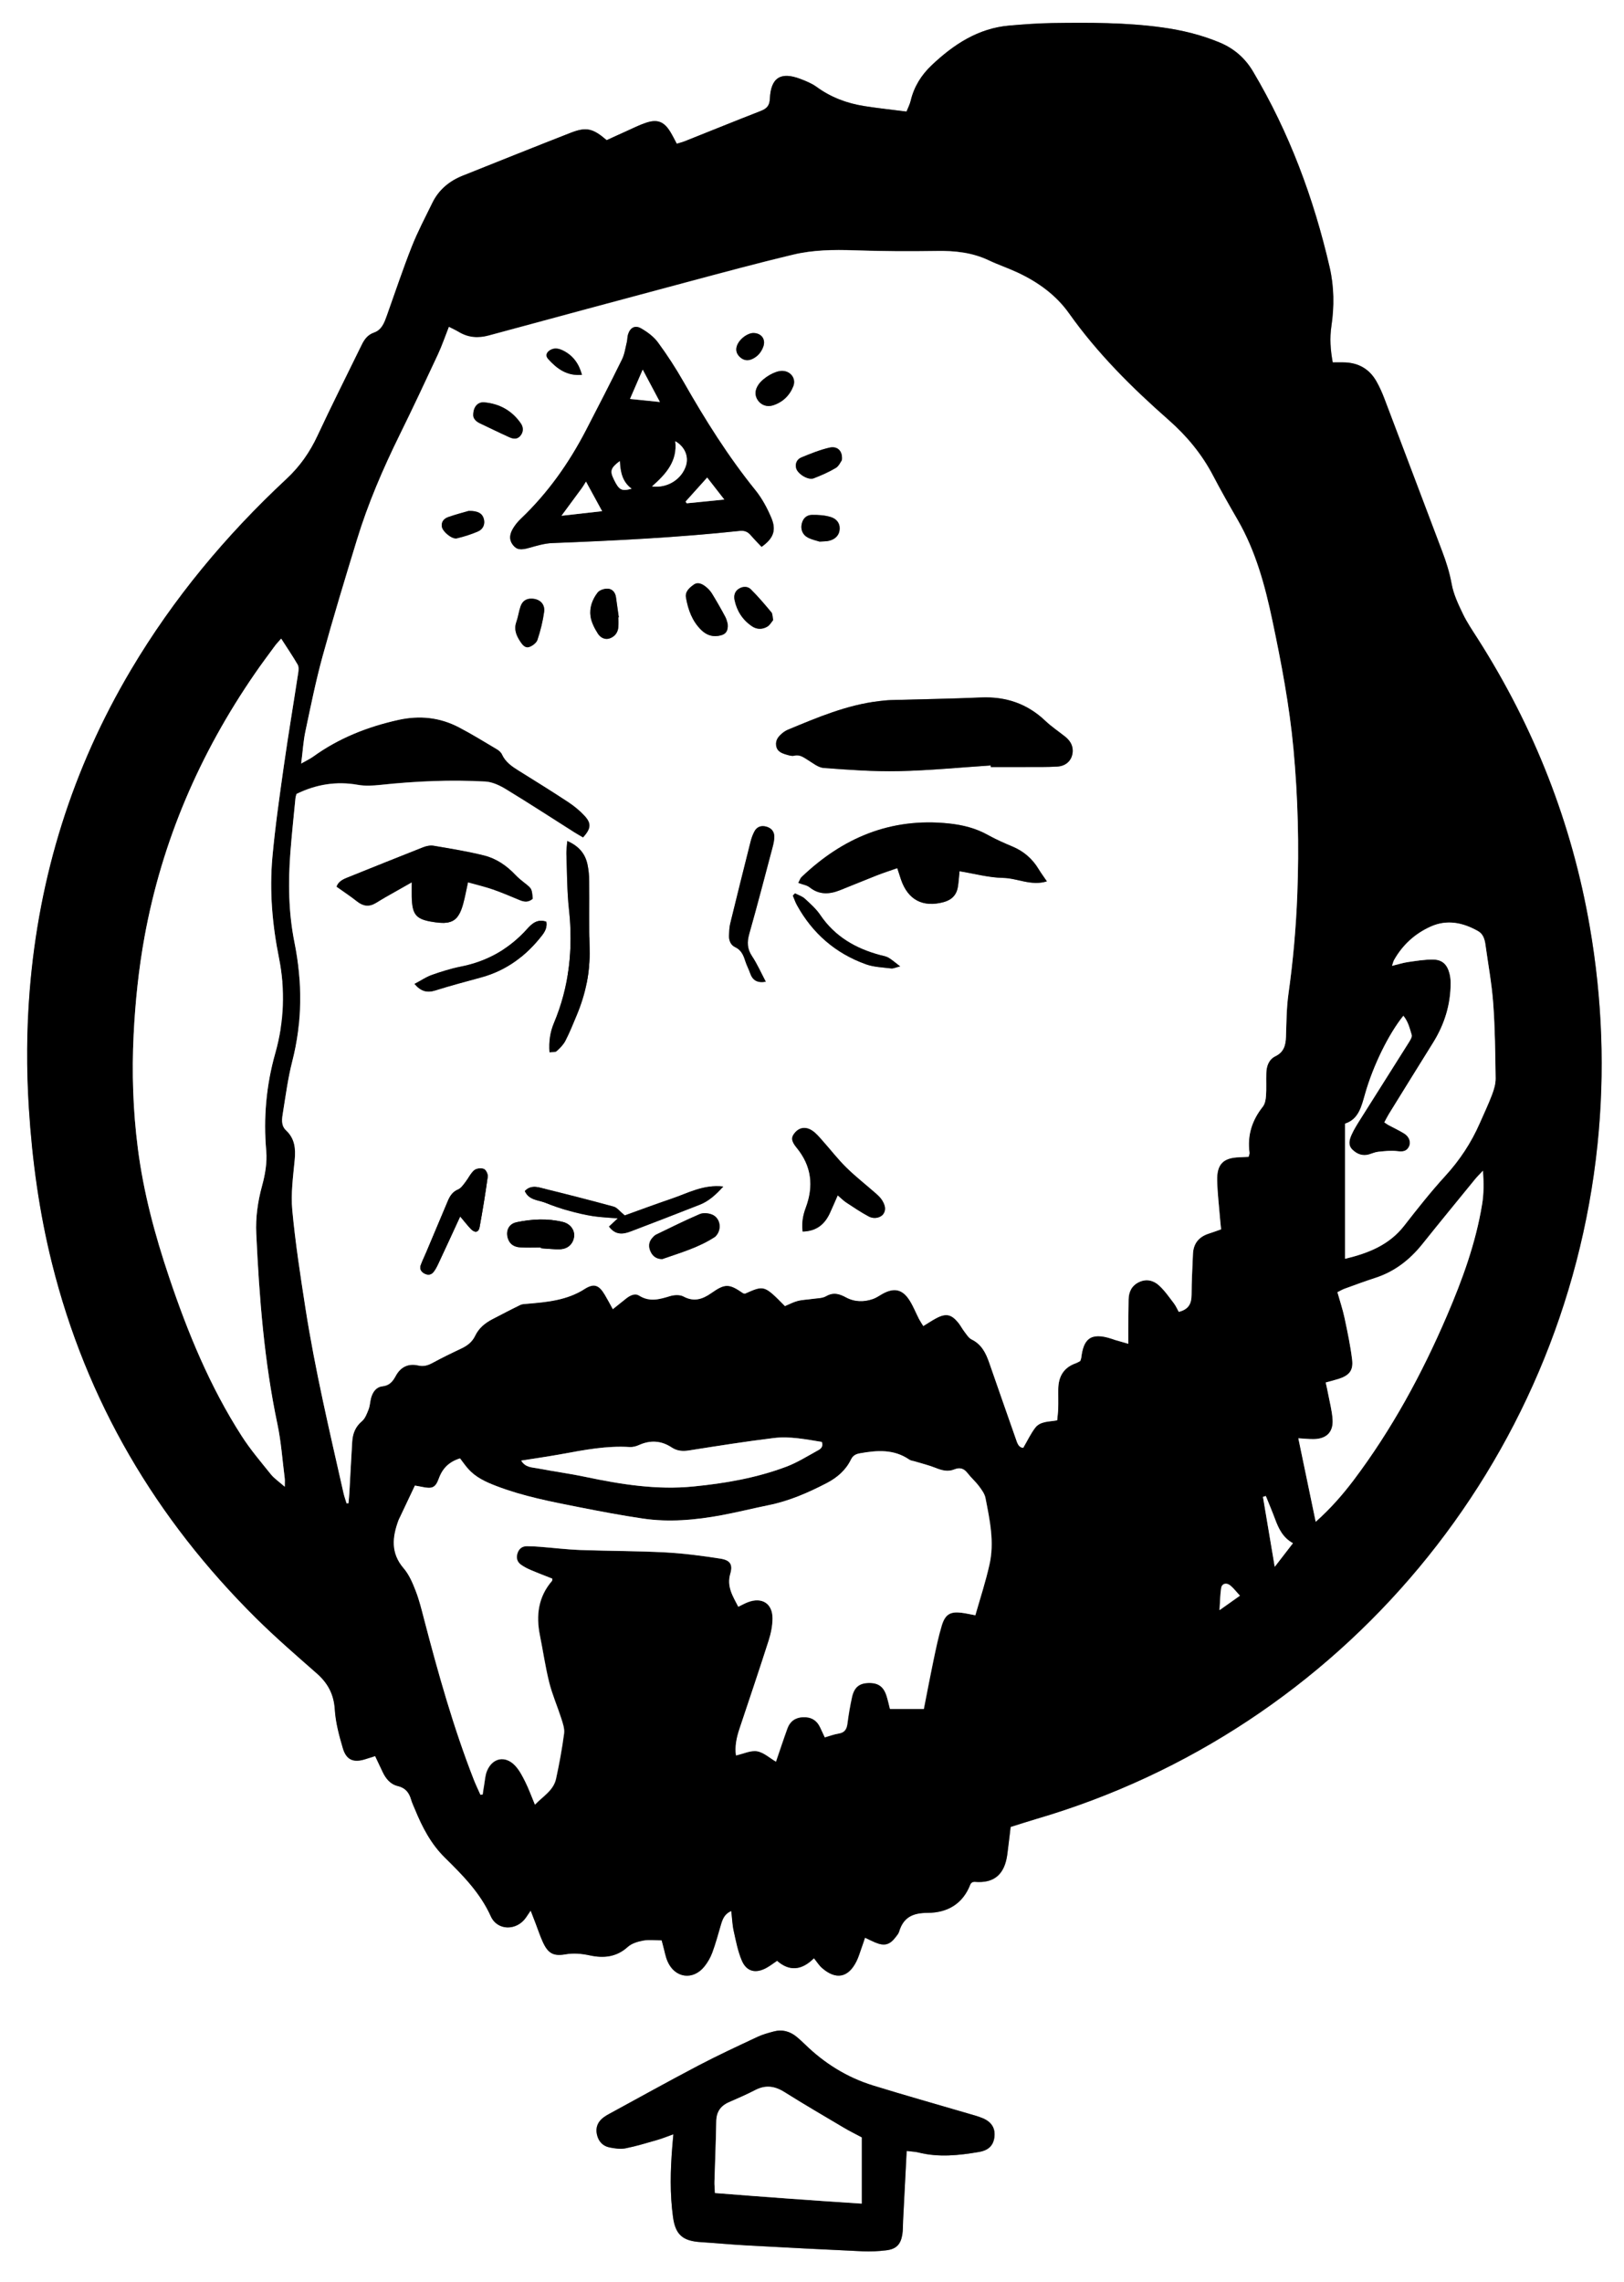 <?xml version="1.0" encoding="utf-8"?>
<!-- Generator: Adobe Illustrator 23.0.1, SVG Export Plug-In . SVG Version: 6.00 Build 0)  -->
<svg version="1.1" id="Layer_1" xmlns="http://www.w3.org/2000/svg" xmlns:xlink="http://www.w3.org/1999/xlink" x="0px" y="0px"
	 viewBox="0 0 363 510" style="enable-background:new 0 0 363 510;" xml:space="preserve">
<rect x="0" y="0" width="363" height="510" fill="#808080" stroke="none"/>
<style type="text/css">
	.st0{fill:#FFFFFF;}
</style>
<g>
	<g>
		<g>
			<path d="M79.17,236.97c19.5,19.5,39,39,58.49,58.49c4.56,4.56,11.63-2.51,7.07-7.07c-19.5-19.5-39-39-58.49-58.49
				C81.69,225.34,74.62,232.41,79.17,236.97L79.17,236.97z"/>
		</g>
	</g>
	<g>
		<g>
			<path d="M86.25,295.46c19.5-19.5,39-39,58.49-58.49c4.56-4.56-2.51-11.63-7.07-7.07c-19.5,19.5-39,39-58.49,58.49
				C74.62,292.95,81.69,300.02,86.25,295.46L86.25,295.46z"/>
		</g>
	</g>
</g>
<g>
	<g>
		<g>
			<path d="M160.79,219.83c-15.93-5.1-31.56-11.04-46.81-17.91c-5.82-2.62-10.91,5.99-5.05,8.63c16.04,7.22,32.44,13.56,49.2,18.92
				C164.28,231.44,166.91,221.78,160.79,219.83L160.79,219.83z"/>
		</g>
	</g>
	<g>
		<g>
			<path d="M64.78,229.47c16.76-5.36,33.16-11.7,49.2-18.92c5.86-2.64,0.78-11.26-5.05-8.63c-15.25,6.87-30.88,12.82-46.81,17.91
				C56.02,221.78,58.63,231.44,64.78,229.47L64.78,229.47z"/>
		</g>
	</g>
</g>
<g>
	<g>
		<path class="st0" d="M-47.68-49.5c160.13,0,320.26,0,480.43,0c0,199.93,0,399.88,0,599.9c-160.11,0-320.27,0-480.43,0
			C-47.68,350.47-47.68,150.5-47.68-49.5z M225.9,408.25c2-0.62,3.82-1.21,5.66-1.75c68.39-19.99,118.12-79.68,125.52-150.62
			c1.7-16.34,1.08-32.59-1.71-48.76c-3.99-23.14-12.42-44.58-25.05-64.38c-1.16-1.82-2.39-3.62-3.32-5.55
			c-1.03-2.15-2.1-4.38-2.51-6.69c-0.46-2.55-1.22-4.94-2.13-7.33c-4.31-11.36-8.59-22.73-12.9-34.08c-0.51-1.34-1.1-2.67-1.81-3.91
			c-1.56-2.71-3.96-4.09-7.09-4.19c-0.86-0.03-1.72,0-2.65,0c-0.53-2.85-0.69-5.47-0.3-8.1c0.65-4.4,0.61-8.8-0.38-13.12
			c-3.56-15.44-9.03-30.15-17.15-43.81c-1.79-3-4.27-5.13-7.48-6.47c-4.09-1.7-8.35-2.73-12.72-3.34
			c-8.19-1.14-16.43-1.1-24.67-0.99c-3.19,0.04-6.39,0.28-9.58,0.56c-6.98,0.6-12.46,4.23-17.38,8.88c-2.31,2.19-3.94,4.8-4.68,7.94
			c-0.19,0.81-0.6,1.56-0.93,2.4c-3.35-0.43-6.45-0.74-9.52-1.24c-3.83-0.62-7.39-1.95-10.57-4.27c-1.08-0.79-2.38-1.31-3.64-1.79
			c-4.39-1.67-6.6-0.28-6.81,4.43c-0.07,1.57-0.72,2.22-2.05,2.74c-5.66,2.2-11.29,4.49-16.93,6.74c-0.57,0.23-1.18,0.37-1.83,0.58
			c-0.51-0.95-0.92-1.81-1.42-2.62c-1.41-2.32-2.89-2.93-5.46-2.07c-1.51,0.5-2.94,1.24-4.4,1.89c-1.51,0.67-3.01,1.37-4.39,2
			c-3.1-2.66-4.57-3-8.09-1.63c-8.04,3.14-16.05,6.36-24.07,9.56c-3.01,1.2-5.37,3.16-6.81,6.1c-1.57,3.23-3.26,6.42-4.58,9.75
			c-1.99,5.05-3.71,10.21-5.54,15.33c-0.57,1.6-1.13,3.27-2.9,3.89c-1.43,0.5-2.16,1.53-2.78,2.79c-3.29,6.76-6.68,13.46-9.86,20.27
			c-1.72,3.69-3.95,6.87-6.94,9.65c-13.54,12.61-25.28,26.7-34.74,42.64C16.19,171.79,8.74,195.7,6.67,221.3
			c-0.71,8.78-0.75,17.57-0.19,26.37c0.74,11.68,2.32,23.22,5.15,34.58c7.68,30.83,23.21,57.15,45.71,79.43
			c4.32,4.27,8.92,8.25,13.49,12.27c2.48,2.18,3.82,4.67,4.03,8.07c0.18,2.91,0.97,5.83,1.8,8.65c0.78,2.65,2.4,3.29,5.03,2.45
			c0.67-0.21,1.34-0.42,2.19-0.69c0.58,1.24,1.13,2.37,1.66,3.51c0.7,1.52,1.73,2.78,3.39,3.18c1.71,0.41,2.54,1.45,2.99,3.02
			c0.22,0.76,0.58,1.49,0.88,2.23c1.62,3.95,3.56,7.69,6.65,10.73c3.99,3.93,7.91,7.85,10.28,13.13c1.48,3.28,5.81,3.26,7.86,0.27
			c0.3-0.44,0.6-0.88,1.05-1.55c0.44,1.14,0.77,2.01,1.11,2.88c0.54,1.42,1.01,2.87,1.65,4.24c1.14,2.43,2.32,3.12,4.97,2.66
			c1.87-0.33,3.64-0.16,5.45,0.23c3.11,0.67,5.98,0.42,8.52-1.89c0.87-0.79,2.24-1.2,3.45-1.42c1.29-0.24,2.66-0.05,4.13-0.05
			c0.09,0.34,0.2,0.8,0.33,1.24c0.32,1.15,0.51,2.36,0.98,3.45c1.63,3.77,5.71,4.33,8.25,1.14c0.74-0.92,1.35-2.01,1.76-3.11
			c0.74-2.02,1.31-4.1,1.91-6.17c0.37-1.29,0.83-2.49,2.33-3.1c0.18,1.6,0.23,3.05,0.54,4.44c0.5,2.25,0.93,4.56,1.83,6.66
			c1.04,2.42,3.03,2.9,5.37,1.67c0.83-0.44,1.59-1.04,2.5-1.65c2.72,2.39,5.45,2.2,8.24-0.57c0.68,0.83,1.15,1.61,1.8,2.18
			c3.12,2.73,5.89,2.19,7.71-1.51c0.46-0.93,0.75-1.93,1.1-2.91c0.27-0.74,0.51-1.49,0.8-2.35c0.85,0.4,1.54,0.76,2.26,1.06
			c2.08,0.87,3.26,0.56,4.6-1.2c0.29-0.38,0.63-0.77,0.76-1.21c0.96-3.22,3.06-4.2,6.4-4.2c4.36,0,7.86-1.99,9.53-6.38
			c0.08-0.2,0.31-0.34,0.45-0.48c0.21-0.03,0.37-0.09,0.52-0.07c4.31,0.37,6.67-1.62,7.28-6.1
			C225.41,412.45,225.63,410.47,225.9,408.25z M202.66,480.66c1.2,0.15,1.92,0.16,2.61,0.34c4.54,1.15,9.06,0.66,13.57-0.11
			c2.16-0.37,3.24-1.49,3.44-3.4c0.21-1.88-0.63-3.3-2.59-4.13c-1.1-0.46-2.27-0.77-3.42-1.1c-7.05-2.07-14.13-4.06-21.15-6.23
			c-5.82-1.8-10.88-4.97-15.25-9.24c-0.57-0.56-1.17-1.1-1.78-1.61c-1.51-1.26-3.24-1.73-5.16-1.21c-1.23,0.33-2.48,0.67-3.63,1.21
			c-4.41,2.07-8.84,4.12-13.15,6.38c-6.72,3.53-13.36,7.22-20.03,10.85c-0.42,0.23-0.84,0.47-1.22,0.76
			c-1.27,0.95-1.81,2.22-1.48,3.79c0.33,1.54,1.29,2.62,2.83,2.92c1.16,0.23,2.43,0.42,3.56,0.2c2.42-0.48,4.78-1.21,7.16-1.89
			c1.11-0.32,2.18-0.77,3.54-1.25c-0.1,1.18-0.18,1.96-0.24,2.75c-0.42,5.27-0.56,10.55,0.17,15.8c0.55,3.93,2.19,5.3,6.22,5.55
			c3.35,0.21,6.7,0.53,10.05,0.72c8.7,0.48,17.41,0.93,26.12,1.33c1.75,0.08,3.53,0,5.27-0.22c2.24-0.28,3.23-1.31,3.59-3.54
			c0.16-1.02,0.12-2.07,0.17-3.11C202.12,491.12,202.38,486.02,202.66,480.66z"/>
		<path d="M225.9,408.25c-0.27,2.22-0.49,4.2-0.76,6.17c-0.61,4.48-2.97,6.47-7.28,6.1c-0.15-0.01-0.31,0.04-0.52,0.07
			c-0.13,0.14-0.37,0.28-0.45,0.48c-1.66,4.39-5.17,6.37-9.53,6.38c-3.34,0-5.44,0.99-6.4,4.2c-0.13,0.44-0.47,0.83-0.76,1.21
			c-1.34,1.76-2.52,2.07-4.6,1.2c-0.72-0.3-1.41-0.66-2.26-1.06c-0.29,0.86-0.53,1.61-0.8,2.35c-0.35,0.98-0.64,1.98-1.1,2.91
			c-1.83,3.69-4.59,4.24-7.71,1.51c-0.65-0.57-1.12-1.34-1.8-2.18c-2.79,2.77-5.52,2.96-8.24,0.57c-0.91,0.61-1.66,1.21-2.5,1.65
			c-2.34,1.23-4.33,0.75-5.37-1.67c-0.9-2.1-1.33-4.41-1.83-6.66c-0.31-1.39-0.35-2.85-0.54-4.44c-1.5,0.61-1.95,1.8-2.33,3.1
			c-0.6,2.07-1.17,4.16-1.91,6.17c-0.41,1.11-1.02,2.19-1.76,3.11c-2.54,3.19-6.62,2.63-8.25-1.14c-0.47-1.09-0.66-2.3-0.98-3.45
			c-0.12-0.45-0.24-0.9-0.33-1.24c-1.47,0-2.84-0.18-4.13,0.05c-1.21,0.22-2.58,0.63-3.45,1.42c-2.54,2.3-5.41,2.56-8.52,1.89
			c-1.81-0.39-3.58-0.56-5.45-0.23c-2.65,0.46-3.84-0.23-4.97-2.66c-0.64-1.37-1.1-2.83-1.65-4.24c-0.33-0.87-0.67-1.74-1.11-2.88
			c-0.45,0.66-0.74,1.11-1.05,1.55c-2.05,2.99-6.38,3.01-7.86-0.27c-2.38-5.27-6.29-9.2-10.28-13.13
			c-3.09-3.04-5.03-6.78-6.65-10.73c-0.3-0.74-0.66-1.46-0.88-2.23c-0.46-1.57-1.28-2.61-2.99-3.02c-1.65-0.39-2.68-1.66-3.39-3.18
			c-0.53-1.14-1.07-2.27-1.66-3.51c-0.85,0.27-1.52,0.48-2.19,0.69c-2.63,0.84-4.25,0.2-5.03-2.45c-0.83-2.82-1.62-5.74-1.8-8.65
			c-0.21-3.4-1.55-5.89-4.03-8.07c-4.56-4.01-9.17-7.99-13.49-12.27c-22.5-22.28-38.04-48.6-45.71-79.43
			c-2.83-11.36-4.41-22.9-5.15-34.58c-0.56-8.8-0.52-17.59,0.19-26.37c2.07-25.6,9.52-49.51,22.65-71.62
			c9.46-15.94,21.2-30.03,34.74-42.64c2.99-2.78,5.22-5.96,6.94-9.65c3.17-6.81,6.57-13.52,9.86-20.27
			c0.61-1.26,1.34-2.29,2.78-2.79c1.77-0.62,2.33-2.29,2.9-3.89c1.83-5.12,3.54-10.28,5.54-15.33c1.32-3.33,3-6.52,4.58-9.75
			c1.43-2.94,3.8-4.9,6.81-6.1c8.02-3.2,16.03-6.42,24.07-9.56c3.52-1.38,4.98-1.04,8.09,1.63c1.38-0.63,2.88-1.33,4.39-2
			c1.46-0.65,2.89-1.39,4.4-1.89c2.57-0.86,4.05-0.25,5.46,2.07c0.49,0.81,0.91,1.67,1.42,2.62c0.65-0.2,1.26-0.35,1.83-0.58
			c5.64-2.25,11.27-4.53,16.93-6.74c1.34-0.52,1.98-1.17,2.05-2.74c0.21-4.71,2.42-6.1,6.81-4.43c1.26,0.48,2.56,1.01,3.64,1.79
			c3.18,2.32,6.74,3.66,10.57,4.27c3.07,0.49,6.17,0.81,9.52,1.24c0.33-0.83,0.74-1.59,0.93-2.4c0.74-3.14,2.37-5.75,4.68-7.94
			c4.92-4.66,10.4-8.28,17.38-8.88c3.19-0.27,6.38-0.51,9.58-0.56c8.24-0.11,16.48-0.15,24.67,0.99c4.37,0.61,8.63,1.64,12.72,3.34
			c3.21,1.33,5.69,3.46,7.48,6.47c8.12,13.66,13.59,28.37,17.15,43.81c0.99,4.32,1.04,8.72,0.38,13.12c-0.39,2.63-0.23,5.25,0.3,8.1
			c0.93,0,1.79-0.02,2.65,0c3.13,0.1,5.53,1.48,7.09,4.19c0.71,1.24,1.3,2.57,1.81,3.91c4.32,11.36,8.6,22.72,12.9,34.08
			c0.91,2.39,1.67,4.78,2.13,7.33c0.42,2.31,1.48,4.55,2.51,6.69c0.93,1.94,2.16,3.73,3.32,5.55c12.62,19.8,21.06,41.24,25.05,64.38
			c2.79,16.16,3.41,32.42,1.71,48.76c-7.4,70.95-57.12,130.64-125.52,150.62C229.72,407.03,227.9,407.63,225.9,408.25z
			 M77.47,335.94c0.14-0.01,0.29-0.03,0.43-0.04c0.07-0.74,0.15-1.49,0.19-2.23c0.22-3.83,0.4-7.66,0.64-11.49
			c0.11-1.81,0.68-3.37,2.17-4.62c0.73-0.61,1.12-1.69,1.49-2.63c0.31-0.81,0.33-1.72,0.56-2.57c0.36-1.32,1.14-2.45,2.53-2.6
			c1.6-0.18,2.31-1.08,3-2.35c1.06-1.97,2.8-2.83,5.02-2.31c1.19,0.28,2.15,0,3.18-0.57c2.1-1.14,4.26-2.19,6.42-3.21
			c1.35-0.64,2.46-1.49,3.11-2.85c0.83-1.75,2.24-2.88,3.91-3.74c2.06-1.06,4.1-2.14,6.18-3.15c0.47-0.23,1.06-0.22,1.6-0.27
			c4.45-0.37,8.86-0.8,12.78-3.29c2.08-1.32,3.2-0.93,4.5,1.26c0.59,1,1.14,2.03,1.81,3.25c1.16-0.93,2.08-1.68,3.01-2.41
			c0.86-0.68,1.93-1.22,2.88-0.62c2.34,1.47,4.56,0.8,6.91,0.1c0.92-0.28,2.19-0.35,2.98,0.08c2.35,1.27,4.27,0.62,6.24-0.76
			c3.07-2.15,3.98-2.12,7.09,0.03c0.12,0.08,0.3,0.07,0.46,0.09c4.26-1.9,4.26-1.9,8.9,2.79c0.95-0.39,1.87-0.9,2.85-1.15
			c1.07-0.27,2.21-0.29,3.31-0.46c1.03-0.16,2.19-0.12,3.03-0.6c1.64-0.94,2.96-0.56,4.46,0.26c1.92,1.04,4,1.07,6.05,0.35
			c0.74-0.26,1.4-0.75,2.1-1.13c2.64-1.46,4.51-1.04,6.11,1.53c0.8,1.28,1.35,2.71,2.05,4.06c0.27,0.53,0.62,1.03,0.97,1.6
			c1.07-0.65,1.93-1.23,2.84-1.72c2.21-1.19,3.43-0.95,5,1c0.5,0.62,0.86,1.35,1.35,1.98c0.49,0.62,0.94,1.41,1.6,1.73
			c2.22,1.09,3.19,3.03,3.94,5.19c1.97,5.66,3.94,11.32,5.93,16.97c0.33,0.95,0.6,2.01,1.68,2.06c0.94-1.6,1.65-3.12,2.64-4.44
			c1.15-1.54,3.11-1.35,4.94-1.7c0.09-0.95,0.21-1.81,0.23-2.67c0.04-1.44-0.02-2.88,0.01-4.32c0.05-2.74,1.16-4.77,3.86-5.74
			c0.37-0.13,0.71-0.35,1.06-0.52c0.08-0.26,0.19-0.49,0.22-0.72c0.48-3.94,1.84-5.93,6.95-4.2c0.23,0.08,0.45,0.17,0.68,0.23
			c0.88,0.26,1.77,0.51,2.89,0.83c0-1.18,0-2.05,0-2.92c0.02-2.32,0.01-4.64,0.06-6.96c0.04-1.72,0.7-3.11,2.32-3.89
			c1.65-0.8,3.25-0.39,4.47,0.72c1.28,1.16,2.28,2.63,3.34,4.01c0.46,0.6,0.76,1.31,1.09,1.91c2.26-0.55,2.85-1.9,2.86-3.82
			c0.01-3.03,0.19-6.07,0.31-9.1c0.1-2.36,1.33-3.86,3.56-4.57c0.89-0.28,1.77-0.61,2.73-0.95c-0.09-0.96-0.18-1.74-0.25-2.53
			c-0.23-2.79-0.56-5.57-0.63-8.36c-0.09-3.68,1.37-5.1,4.99-5.22c0.69-0.02,1.38-0.07,2.04-0.1c0.1-0.44,0.23-0.67,0.2-0.89
			c-0.52-3.87,0.53-7.25,2.96-10.29c0.49-0.62,0.67-1.6,0.73-2.44c0.11-1.67,0.01-3.36,0.06-5.04c0.05-1.6,0.55-3.09,2.05-3.82
			c1.89-0.93,2.29-2.46,2.35-4.33c0.11-3.2,0.11-6.42,0.55-9.57c1.04-7.37,1.69-14.76,1.98-22.2c0.42-10.89,0.15-21.75-0.86-32.59
			c-0.9-9.64-2.7-19.14-4.7-28.61c-1.66-7.85-3.73-15.54-7.78-22.56c-1.88-3.25-3.74-6.52-5.48-9.85
			c-2.51-4.82-5.89-8.88-9.97-12.47c-8.18-7.2-15.88-14.85-22.23-23.79c-2.92-4.12-6.97-7.02-11.53-9.15
			c-2.1-0.98-4.31-1.71-6.4-2.71c-3.72-1.77-7.61-2.17-11.67-2.1c-6.15,0.1-12.32,0.06-18.47-0.15c-4.58-0.15-9.15-0.08-13.59,0.97
			c-8,1.9-15.94,4.06-23.88,6.18c-14.74,3.94-29.47,7.91-44.2,11.9c-2.37,0.64-4.57,0.47-6.69-0.81c-0.67-0.4-1.38-0.72-2.18-1.13
			c-0.84,2.14-1.53,4.18-2.44,6.13c-2.8,6.01-5.62,12.02-8.55,17.97c-3.75,7.62-7.1,15.39-9.58,23.51
			c-2.64,8.63-5.27,17.27-7.66,25.97c-1.52,5.54-2.66,11.19-3.85,16.81c-0.46,2.15-0.58,4.38-0.94,7.18
			c1.26-0.72,2.03-1.07,2.7-1.56c5.74-4.14,12.14-6.67,19.02-8.19c4.74-1.05,9.24-0.58,13.51,1.64c2.9,1.51,5.69,3.24,8.51,4.91
			c0.46,0.27,0.93,0.69,1.15,1.15c0.78,1.71,2.2,2.68,3.71,3.62c3.73,2.32,7.47,4.64,11.14,7.06c1.32,0.87,2.58,1.91,3.65,3.08
			c1.55,1.69,1.39,2.88-0.38,4.83c-0.65-0.38-1.34-0.76-2-1.18c-5.07-3.21-10.09-6.48-15.22-9.6c-1.39-0.85-3.05-1.64-4.62-1.73
			c-7.83-0.43-15.66-0.08-23.47,0.75c-1.65,0.18-3.39,0.28-5.01-0.01c-4.83-0.86-9.35-0.11-13.74,2.03
			c-0.08,0.34-0.2,0.64-0.23,0.95c-0.38,3.97-0.81,7.95-1.12,11.93c-0.53,6.8-0.44,13.6,0.9,20.3c1.79,8.93,1.77,17.75-0.5,26.6
			c-0.95,3.7-1.45,7.53-2.06,11.31c-0.22,1.39-0.55,2.93,0.68,4.08c1.96,1.84,2.17,4.07,1.93,6.59c-0.36,3.73-0.89,7.53-0.54,11.22
			c0.68,7.31,1.81,14.59,2.93,21.85c2.16,13.9,5.41,27.59,8.5,41.3C76.94,334.37,77.23,335.15,77.47,335.94z M218.01,360.95
			c1.11-3.88,2.3-7.52,3.17-11.23c1.17-5.03,0.1-10.01-0.87-14.95c-0.19-0.96-0.87-1.88-1.48-2.69c-0.76-1.02-1.75-1.87-2.53-2.88
			c-0.81-1.06-1.74-1.31-2.93-0.83c-1.45,0.59-2.77,0.23-4.17-0.32c-1.54-0.61-3.17-1-4.76-1.49c-0.37-0.11-0.81-0.14-1.12-0.35
			c-3.46-2.4-7.23-2.12-11.08-1.43c-0.96,0.17-1.56,0.52-2,1.42c-1.17,2.38-3.1,4.04-5.42,5.24c-4.12,2.14-8.36,3.99-12.95,4.92
			c-3.52,0.72-7.01,1.6-10.54,2.25c-5.84,1.08-11.74,1.62-17.65,0.74c-4.73-0.7-9.45-1.59-14.14-2.52
			c-6.27-1.24-12.55-2.44-18.55-4.74c-2.33-0.9-4.59-1.91-6.29-3.82c-0.68-0.76-1.26-1.61-1.84-2.36c-2.43,0.76-3.91,2.2-4.74,4.52
			c-0.75,2.09-1.53,2.32-3.75,1.85c-0.61-0.13-1.22-0.22-1.59-0.29c-1.17,2.47-2.26,4.77-3.34,7.06c-0.1,0.22-0.23,0.42-0.31,0.65
			c-1.4,3.78-1.8,7.36,1.15,10.78c1.22,1.41,2,3.27,2.68,5.04c0.8,2.08,1.33,4.27,1.9,6.43c3.15,12.06,6.52,24.06,11.06,35.69
			c0.46,1.17,1,2.29,1.51,3.44c0.16-0.02,0.32-0.04,0.49-0.06c0.11-0.74,0.21-1.47,0.34-2.21c0.18-1.02,0.22-2.09,0.61-3.03
			c1.21-2.97,4.09-3.56,6.3-1.22c0.96,1.02,1.64,2.35,2.28,3.62c0.78,1.56,1.37,3.22,2.16,5.1c1.84-1.9,4.14-3.17,4.71-5.78
			c0.73-3.35,1.35-6.74,1.8-10.13c0.14-1.1-0.3-2.32-0.66-3.44c-0.85-2.65-1.99-5.23-2.66-7.92c-0.87-3.48-1.38-7.05-2.09-10.57
			c-0.9-4.46-0.37-8.59,2.71-12.16c0.08-0.09,0.04-0.28,0.06-0.5c-1.61-0.64-3.25-1.26-4.86-1.95c-0.73-0.31-1.45-0.68-2.1-1.14
			c-0.88-0.61-1.15-1.51-0.83-2.54c0.32-1.03,1.02-1.62,2.12-1.62c0.96,0,1.92,0.05,2.87,0.13c3.03,0.24,6.05,0.61,9.08,0.72
			c6.31,0.23,12.64,0.2,18.94,0.53c4.13,0.22,8.26,0.76,12.36,1.4c2.23,0.35,2.81,1.34,2.22,3.38c-0.85,2.89,0.58,5.03,1.78,7.37
			c0.84-0.4,1.47-0.75,2.13-1.01c3.17-1.21,5.55,0.28,5.53,3.65c-0.01,1.64-0.36,3.34-0.86,4.91c-2.12,6.62-4.35,13.2-6.55,19.8
			c-0.65,1.96-1.05,3.93-0.76,5.88c1.67-0.37,3.28-1.17,4.71-0.93c1.49,0.25,2.81,1.5,4.22,2.32c0.84-2.45,1.66-4.95,2.56-7.43
			c0.57-1.58,1.76-2.43,3.46-2.51c1.79-0.08,3.09,0.65,3.86,2.28c0.34,0.71,0.66,1.42,1.04,2.23c1.1-0.31,2.07-0.69,3.08-0.85
			c1.36-0.21,1.82-0.98,1.98-2.26c0.25-1.98,0.59-3.95,1.02-5.9c0.49-2.17,1.61-3.07,3.63-3.14c2.2-0.08,3.43,0.77,4.1,2.9
			c0.31,0.97,0.52,1.97,0.76,2.91c2.6,0,5.04,0,7.56,0c0.74-3.75,1.41-7.36,2.17-10.94c0.54-2.58,1.07-5.17,1.83-7.68
			c0.77-2.56,1.92-3.2,4.48-2.88C215.82,360.5,216.66,360.7,218.01,360.95z M63.65,332.23c0-0.98,0.05-1.43-0.01-1.87
			c-0.52-4.04-0.79-8.13-1.63-12.1c-2.96-14.05-4.07-28.29-4.73-42.58c-0.17-3.61,0.33-7.14,1.29-10.66
			c0.69-2.5,1.16-5.23,0.94-7.78c-0.65-7.43-0.01-14.69,2.01-21.84c2-7.06,2.27-14.18,0.83-21.35c-1.49-7.41-2.14-14.9-1.47-22.42
			c0.61-6.84,1.59-13.64,2.56-20.44c0.99-6.96,2.16-13.89,3.22-20.84c0.09-0.59,0.14-1.34-0.13-1.82c-1.11-1.91-2.36-3.75-3.68-5.8
			c-0.58,0.66-1.02,1.1-1.38,1.59c-1.51,2.06-3.05,4.11-4.5,6.22c-12.32,17.88-20.75,37.38-24.66,58.8
			c-1.32,7.25-2.08,14.54-2.44,21.9c-0.42,8.49-0.14,16.95,0.94,25.37c1.26,9.86,3.83,19.43,7,28.83
			c4.17,12.38,9.12,24.42,16.2,35.45c1.93,3.01,4.28,5.77,6.53,8.57C61.3,330.39,62.37,331.1,63.65,332.23z M311.15,215.83
			c1.33-0.32,2.38-0.66,3.45-0.82c1.89-0.27,3.79-0.6,5.69-0.58c2.08,0.02,3.18,1.07,3.71,3.1c0.18,0.69,0.25,1.42,0.26,2.13
			c0.01,4.85-1.39,9.28-3.94,13.38c-3.3,5.29-6.58,10.59-9.86,15.9c-0.36,0.59-0.66,1.21-1.02,1.87c0.38,0.25,0.63,0.45,0.9,0.6
			c1.19,0.65,2.44,1.21,3.58,1.93c1.1,0.7,1.5,1.94,1.03,2.89c-0.55,1.1-1.44,1.18-2.62,1.02c-1.39-0.18-2.84,0-4.26,0.14
			c-0.7,0.07-1.38,0.39-2.07,0.59c-1.47,0.42-2.71-0.09-3.72-1.09c-1.02-1.01-0.65-2.26-0.15-3.35c0.52-1.16,1.21-2.25,1.89-3.33
			c3.62-5.75,7.27-11.48,10.88-17.24c0.32-0.52,0.79-1.24,0.65-1.7c-0.44-1.46-0.8-3.01-1.86-4.27c-3.27,4.06-6.76,11.12-8.56,17.48
			c-0.79,2.8-1.43,5.65-4.47,6.62c0,10.18,0,20.06,0,30.2c5.27-1.26,9.88-3.1,13.22-7.4c2.95-3.78,5.92-7.56,9.16-11.1
			c3.23-3.53,5.8-7.42,7.71-11.77c0.93-2.12,1.93-4.22,2.75-6.38c0.44-1.17,0.82-2.46,0.81-3.69c-0.08-5.59-0.14-11.2-0.54-16.77
			c-0.32-4.37-1.14-8.71-1.73-13.06c-0.17-1.22-0.51-2.41-1.65-3.05c-3.35-1.9-6.9-2.66-10.56-1.03c-3.52,1.57-6.28,4.08-8.2,7.46
			C311.43,214.82,311.37,215.2,311.15,215.83z M294.09,340.06c3.4-3.05,6.01-6.06,8.42-9.25c8.57-11.36,15.31-23.78,20.91-36.83
			c3.44-8.02,6.43-16.19,7.85-24.85c0.39-2.35,0.39-4.69,0.2-7.53c-0.81,0.87-1.3,1.34-1.74,1.87c-3.94,4.83-7.91,9.65-11.8,14.52
			c-2.82,3.53-6.22,6.17-10.56,7.57c-2.28,0.74-4.53,1.57-6.78,2.39c-0.56,0.21-1.09,0.52-1.65,0.8c0.57,2.01,1.19,3.83,1.58,5.7
			c0.66,3.12,1.34,6.25,1.71,9.41c0.28,2.4-0.67,3.49-2.99,4.25c-0.9,0.29-1.82,0.51-2.92,0.81c0.19,0.86,0.37,1.63,0.51,2.39
			c0.37,1.96,0.9,3.91,1.03,5.89c0.18,2.81-1.37,4.32-4.19,4.37c-1.09,0.02-2.18-0.11-3.47-0.18
			C291.51,327.61,292.75,333.61,294.09,340.06z M116.5,326.39c0.95,1.58,2.44,1.49,3.7,1.74c3.52,0.68,7.09,1.15,10.6,1.89
			c7.99,1.69,16,2.97,24.22,2.15c7.1-0.71,14.09-1.91,20.77-4.43c2.37-0.89,4.56-2.26,6.79-3.5c0.63-0.35,1.52-0.72,1.12-2.02
			c-3.51-0.56-7.11-1.31-10.75-0.87c-6.33,0.77-12.64,1.78-18.94,2.77c-1.42,0.22-2.66,0.13-3.88-0.67
			c-2.32-1.53-4.74-1.68-7.29-0.54c-0.64,0.28-1.39,0.49-2.07,0.45c-5.16-0.33-10.18,0.65-15.2,1.57
			C122.61,325.47,119.63,325.89,116.5,326.39z M289,344.85c-2.27-1.26-3.21-3.26-4-5.39c-0.64-1.73-1.37-3.44-2.06-5.15
			c-0.21,0.07-0.43,0.13-0.64,0.2c0.84,5.02,1.69,10.03,2.63,15.62C286.53,348.07,287.72,346.51,289,344.85z M277.15,356.58
			c-0.88-0.95-1.45-1.72-2.17-2.3c-0.85-0.69-1.86-0.41-2.02,0.58c-0.23,1.43-0.23,2.9-0.37,4.95
			C274.37,358.54,275.62,357.66,277.15,356.58z"/>
		<path d="M202.66,480.66c-0.27,5.36-0.54,10.46-0.8,15.55c-0.05,1.04-0.01,2.09-0.17,3.11c-0.36,2.23-1.35,3.27-3.59,3.54
			c-1.74,0.21-3.52,0.3-5.27,0.22c-8.71-0.4-17.41-0.85-26.12-1.33c-3.35-0.18-6.7-0.51-10.05-0.72c-4.03-0.25-5.67-1.62-6.22-5.55
			c-0.73-5.25-0.6-10.53-0.17-15.8c0.06-0.79,0.14-1.57,0.24-2.75c-1.36,0.49-2.43,0.93-3.54,1.25c-2.37,0.68-4.74,1.41-7.16,1.89
			c-1.13,0.22-2.4,0.03-3.56-0.2c-1.55-0.31-2.5-1.38-2.83-2.92c-0.34-1.56,0.21-2.83,1.48-3.79c0.38-0.29,0.8-0.53,1.22-0.76
			c6.67-3.63,13.3-7.32,20.03-10.85c4.31-2.26,8.74-4.31,13.15-6.38c1.15-0.54,2.4-0.88,3.63-1.21c1.91-0.52,3.64-0.04,5.16,1.21
			c0.61,0.51,1.21,1.05,1.78,1.61c4.36,4.27,9.42,7.43,15.25,9.24c7.02,2.17,14.1,4.16,21.15,6.23c1.15,0.34,2.32,0.64,3.42,1.1
			c1.96,0.83,2.8,2.25,2.59,4.13c-0.21,1.91-1.29,3.03-3.44,3.4c-4.51,0.77-9.03,1.26-13.57,0.11
			C204.58,480.82,203.85,480.81,202.66,480.66z M159.81,490.06c10.99,0.87,21.83,1.66,32.8,2.36c0-5.13,0-9.91,0-14.79
			c-1.3-0.7-2.66-1.36-3.96-2.13c-4.46-2.64-8.95-5.26-13.34-8.02c-2.17-1.36-4.22-1.62-6.52-0.42c-1.91,1-3.89,1.85-5.87,2.71
			c-1.88,0.83-2.79,2.19-2.82,4.29c-0.07,4.47-0.28,8.94-0.4,13.41C159.68,488.26,159.77,489.05,159.81,490.06z"/>
		<path class="st0" d="M77.47,335.94c-0.24-0.79-0.53-1.57-0.71-2.38c-3.09-13.72-6.34-27.4-8.5-41.3
			c-1.13-7.26-2.25-14.54-2.93-21.85c-0.34-3.7,0.19-7.49,0.54-11.22c0.24-2.53,0.03-4.75-1.93-6.59c-1.22-1.15-0.9-2.69-0.68-4.08
			c0.61-3.78,1.11-7.61,2.06-11.31c2.27-8.85,2.29-17.68,0.5-26.6c-1.35-6.7-1.43-13.5-0.9-20.3c0.31-3.98,0.73-7.95,1.12-11.93
			c0.03-0.31,0.15-0.61,0.23-0.95c4.39-2.14,8.91-2.89,13.74-2.03c1.62,0.29,3.35,0.18,5.01,0.01c7.81-0.83,15.63-1.18,23.47-0.75
			c1.58,0.09,3.23,0.88,4.62,1.73c5.12,3.11,10.15,6.39,15.22,9.6c0.66,0.42,1.35,0.8,2,1.18c1.77-1.96,1.93-3.14,0.38-4.83
			c-1.07-1.17-2.33-2.2-3.65-3.08c-3.67-2.42-7.41-4.74-11.14-7.06c-1.51-0.94-2.94-1.91-3.71-3.62c-0.21-0.47-0.69-0.88-1.15-1.15
			c-2.82-1.67-5.61-3.4-8.51-4.91c-4.27-2.22-8.76-2.69-13.51-1.64c-6.88,1.53-13.28,4.05-19.02,8.19c-0.67,0.49-1.44,0.84-2.7,1.56
			c0.36-2.81,0.48-5.03,0.94-7.18c1.19-5.62,2.33-11.27,3.85-16.81c2.39-8.7,5.02-17.34,7.66-25.97c2.48-8.12,5.83-15.89,9.58-23.51
			c2.93-5.95,5.75-11.96,8.55-17.97c0.9-1.94,1.59-3.98,2.44-6.13c0.79,0.41,1.51,0.73,2.18,1.13c2.12,1.28,4.32,1.45,6.69,0.81
			c14.73-3.99,29.46-7.97,44.2-11.9c7.95-2.12,15.89-4.27,23.88-6.18c4.44-1.06,9.01-1.13,13.59-0.97
			c6.15,0.21,12.32,0.25,18.47,0.15c4.06-0.07,7.96,0.34,11.67,2.1c2.09,0.99,4.3,1.73,6.4,2.71c4.57,2.13,8.61,5.03,11.53,9.15
			c6.34,8.94,14.04,16.59,22.23,23.79c4.07,3.58,7.45,7.65,9.97,12.47c1.74,3.33,3.6,6.6,5.48,9.85c4.05,7.02,6.13,14.71,7.78,22.56
			c2,9.47,3.8,18.97,4.7,28.61c1.01,10.84,1.28,21.7,0.86,32.59c-0.29,7.44-0.94,14.83-1.98,22.2c-0.44,3.16-0.44,6.38-0.55,9.57
			c-0.07,1.87-0.46,3.41-2.35,4.33c-1.5,0.73-2.01,2.22-2.05,3.82c-0.05,1.68,0.05,3.36-0.06,5.04c-0.06,0.83-0.23,1.82-0.73,2.44
			c-2.42,3.05-3.48,6.43-2.96,10.29c0.03,0.22-0.1,0.45-0.2,0.89c-0.66,0.03-1.35,0.08-2.04,0.1c-3.62,0.11-5.08,1.54-4.99,5.22
			c0.07,2.79,0.41,5.58,0.63,8.36c0.06,0.79,0.15,1.57,0.25,2.53c-0.96,0.34-1.84,0.66-2.73,0.95c-2.23,0.71-3.47,2.21-3.56,4.57
			c-0.13,3.03-0.3,6.07-0.31,9.1c-0.01,1.92-0.6,3.27-2.86,3.82c-0.34-0.6-0.64-1.31-1.09-1.91c-1.06-1.38-2.06-2.85-3.34-4.01
			c-1.22-1.11-2.82-1.52-4.47-0.72c-1.62,0.78-2.29,2.17-2.32,3.89c-0.05,2.32-0.05,4.64-0.06,6.96c-0.01,0.87,0,1.74,0,2.92
			c-1.12-0.32-2-0.57-2.89-0.83c-0.23-0.07-0.45-0.16-0.68-0.23c-5.11-1.74-6.47,0.26-6.95,4.2c-0.03,0.23-0.14,0.45-0.22,0.72
			c-0.34,0.17-0.69,0.39-1.06,0.52c-2.7,0.97-3.82,3-3.86,5.74c-0.02,1.44,0.03,2.88-0.01,4.32c-0.02,0.86-0.15,1.72-0.23,2.67
			c-1.82,0.34-3.78,0.16-4.94,1.7c-0.99,1.32-1.71,2.84-2.64,4.44c-1.08-0.05-1.35-1.12-1.68-2.06c-1.99-5.65-3.96-11.31-5.93-16.97
			c-0.75-2.16-1.71-4.1-3.94-5.19c-0.66-0.32-1.12-1.11-1.6-1.73c-0.49-0.63-0.85-1.36-1.35-1.98c-1.57-1.94-2.78-2.19-5-1
			c-0.91,0.49-1.77,1.07-2.84,1.72c-0.35-0.57-0.69-1.07-0.97-1.6c-0.69-1.35-1.25-2.78-2.05-4.06c-1.61-2.57-3.47-2.99-6.11-1.53
			c-0.7,0.39-1.36,0.87-2.1,1.13c-2.05,0.72-4.13,0.69-6.05-0.35c-1.5-0.81-2.82-1.2-4.46-0.26c-0.85,0.49-2.01,0.45-3.03,0.6
			c-1.1,0.17-2.24,0.18-3.31,0.46c-0.98,0.25-1.9,0.76-2.85,1.15c-4.63-4.69-4.63-4.69-8.9-2.79c-0.15-0.03-0.34-0.01-0.46-0.09
			c-3.11-2.15-4.02-2.19-7.09-0.03c-1.97,1.38-3.88,2.03-6.24,0.76c-0.79-0.43-2.06-0.36-2.98-0.08c-2.34,0.71-4.56,1.38-6.91-0.1
			c-0.95-0.6-2.02-0.05-2.88,0.62c-0.93,0.73-1.85,1.48-3.01,2.41c-0.67-1.22-1.21-2.25-1.81-3.25c-1.3-2.19-2.42-2.58-4.5-1.26
			c-3.92,2.5-8.34,2.92-12.78,3.29c-0.54,0.05-1.13,0.04-1.6,0.27c-2.08,1.01-4.13,2.09-6.18,3.15c-1.67,0.86-3.08,2-3.91,3.74
			c-0.65,1.37-1.75,2.22-3.11,2.85c-2.17,1.02-4.32,2.07-6.42,3.21c-1.03,0.56-1.99,0.84-3.18,0.57c-2.22-0.52-3.96,0.35-5.02,2.31
			c-0.69,1.27-1.4,2.17-3,2.35c-1.39,0.15-2.17,1.28-2.53,2.6c-0.23,0.85-0.24,1.76-0.56,2.57c-0.37,0.94-0.76,2.02-1.49,2.63
			c-1.49,1.25-2.06,2.81-2.17,4.62c-0.23,3.83-0.42,7.66-0.64,11.49c-0.04,0.75-0.13,1.49-0.19,2.23
			C77.75,335.91,77.61,335.92,77.47,335.94z M170.23,122.2c2.62-1.86,3.36-3.68,2.19-6.47c-0.92-2.18-2.08-4.36-3.57-6.2
			c-6.11-7.56-11.23-15.74-16.03-24.16c-1.74-3.05-3.66-6.02-5.74-8.85c-0.95-1.29-2.39-2.35-3.8-3.16
			c-1.37-0.78-2.46-0.11-2.91,1.42c-0.16,0.53-0.12,1.11-0.25,1.65c-0.32,1.3-0.49,2.68-1.07,3.86c-2.61,5.31-5.32,10.57-8.04,15.82
			c-3.82,7.37-8.55,14.06-14.59,19.81c-0.63,0.6-1.2,1.29-1.66,2.03c-0.76,1.21-1.1,2.51-0.12,3.8c0.86,1.13,1.77,1.2,3.68,0.66
			c1.68-0.47,3.4-0.99,5.12-1.06c13.99-0.55,27.96-1.23,41.88-2.72c1.09-0.12,1.83,0.19,2.51,0.98
			C168.59,120.52,169.44,121.36,170.23,122.2z M221.45,171.05c0.01,0.12,0.01,0.24,0.02,0.36c2.56,0,5.12,0.01,7.67,0
			c2.4-0.01,4.8,0.03,7.19-0.1c2.12-0.12,3.45-1.59,3.45-3.56c0-1.4-0.75-2.4-1.8-3.22c-1.45-1.14-2.99-2.17-4.31-3.43
			c-4.07-3.87-8.86-5.47-14.43-5.23c-6.71,0.29-13.42,0.38-20.14,0.58c-0.88,0.03-1.75,0.13-2.62,0.23
			c-7.16,0.84-13.71,3.63-20.28,6.36c-0.44,0.18-0.86,0.44-1.23,0.73c-0.89,0.72-1.65,1.55-1.48,2.83c0.18,1.36,1.28,1.74,2.37,2.06
			c0.53,0.16,1.14,0.35,1.64,0.22c1.27-0.32,2.11,0.36,3.07,0.95c1.14,0.7,2.34,1.7,3.57,1.79c5.57,0.41,11.17,0.83,16.75,0.71
			C207.75,172.17,214.6,171.49,221.45,171.05z M200.56,194c0.33,1,0.56,1.74,0.81,2.48c1.55,4.6,4.9,6.36,9.56,5.1
			c1.83-0.5,2.91-1.61,3.19-3.46c0.17-1.09,0.23-2.19,0.36-3.44c3.32,0.54,6.52,1.43,9.73,1.49c3.2,0.06,6.27,1.86,9.79,0.77
			c-0.7-1.02-1.32-1.84-1.84-2.72c-1.41-2.34-3.35-4.02-5.88-5.07c-1.84-0.77-3.68-1.58-5.42-2.55c-2.77-1.55-5.67-2.27-8.85-2.6
			c-12.95-1.33-23.66,3.21-32.86,12c-0.3,0.29-0.43,0.76-0.71,1.29c0.98,0.37,1.9,0.49,2.53,0.99c2.16,1.72,4.43,1.58,6.79,0.64
			c2.75-1.09,5.47-2.23,8.23-3.31C197.46,195.05,198.96,194.57,200.56,194z M92.03,197.17c0,1.45-0.02,2.33,0,3.2
			c0.09,4.16,0.97,5.15,5.11,5.72c0.08,0.01,0.16,0.03,0.24,0.04c3.68,0.46,5.14-0.47,6.13-4.05c0.42-1.52,0.7-3.08,1.1-4.9
			c1.98,0.56,3.82,0.99,5.6,1.6c2.03,0.71,4.01,1.56,6,2.39c1.04,0.43,2,0.47,2.87-0.33c-0.21-2.26-0.22-2.25-1.7-3.42
			c-0.75-0.59-1.51-1.19-2.16-1.88c-1.97-2.08-4.3-3.68-7.04-4.36c-3.7-0.92-7.49-1.53-11.25-2.17c-0.74-0.13-1.61,0.05-2.33,0.33
			c-5.72,2.25-11.41,4.55-17.11,6.84c-1.05,0.42-1.96,0.99-2.25,1.98c1.61,1.15,3.14,2.15,4.56,3.28c1.36,1.09,2.7,1.26,4.19,0.37
			c0.68-0.41,1.36-0.84,2.05-1.23C87.9,199.51,89.76,198.46,92.03,197.17z M179.41,275.21c3.15-0.08,4.97-1.66,6.11-4.19
			c0.57-1.25,1.11-2.52,1.73-3.92c0.8,0.68,1.3,1.21,1.89,1.59c1.66,1.09,3.31,2.21,5.06,3.14c1.21,0.64,2.69,0.27,3.27-0.6
			c0.68-1.01,0.28-2.03-0.24-2.93c-0.34-0.6-0.89-1.12-1.42-1.59c-2.21-1.95-4.55-3.77-6.65-5.83c-1.92-1.89-3.57-4.05-5.37-6.06
			c-0.68-0.76-1.35-1.59-2.19-2.15c-1.47-0.99-2.85-0.77-3.87,0.37c-0.92,1.03-0.95,1.86,0.32,3.4c3.37,4.1,3.88,8.57,2.05,13.45
			C179.49,271.55,179.16,273.26,179.41,275.21z M126.8,187.93c-0.09,1.21-0.23,2.07-0.2,2.92c0.15,4.15,0.13,8.32,0.58,12.43
			c0.96,8.75,0.06,17.19-3.37,25.34c-0.84,2-1.16,4.11-0.98,6.53c0.63-0.09,1.28,0.02,1.59-0.26c0.75-0.68,1.51-1.45,1.97-2.33
			c0.95-1.84,1.72-3.78,2.52-5.69c1.97-4.69,3-9.55,2.87-14.69c-0.14-5.11-0.03-10.22-0.08-15.33c-0.01-1.19-0.13-2.4-0.36-3.57
			C130.85,190.88,129.49,189.12,126.8,187.93z M136.12,274.09c1.44,1.95,3.15,1.75,4.88,1.09c5.15-1.96,10.29-3.94,15.42-5.96
			c2.02-0.8,3.58-2.22,5.26-4.07c-4.44-0.51-7.9,1.48-11.53,2.71c-3.68,1.25-7.33,2.61-10.5,3.75c-1.1-0.9-1.7-1.76-2.48-1.97
			c-5.47-1.5-10.97-2.89-16.47-4.24c-1.12-0.28-2.35-0.35-3.38,0.77c0.94,2.08,3.04,1.97,4.64,2.62c1.7,0.69,3.45,1.28,5.22,1.78
			c1.76,0.5,3.56,0.92,5.37,1.2c1.74,0.27,3.51,0.33,5.54,0.5C137.29,273,136.77,273.48,136.12,274.09z M171.17,219.38
			c-1.06-2-1.92-3.97-3.09-5.75c-1.07-1.63-1.11-3.13-0.6-4.94c1.82-6.45,3.51-12.94,5.23-19.42c0.2-0.76,0.38-1.56,0.37-2.35
			c-0.01-1.17-0.73-1.92-1.84-2.22c-1.14-0.3-2.08,0.07-2.63,1.13c-0.36,0.7-0.63,1.47-0.83,2.23c-1.54,6.11-3.07,12.23-4.56,18.35
			c-0.21,0.84-0.22,1.74-0.26,2.61c-0.05,1.12,0.36,2.15,1.36,2.62c1.4,0.67,1.87,1.85,2.29,3.16c0.29,0.91,0.75,1.76,1.07,2.67
			C168.22,219.09,169.3,219.7,171.17,219.38z M102.86,271.83c0.96,1.14,1.64,2.02,2.4,2.82c0.87,0.9,1.71,0.77,1.92-0.36
			c0.69-3.76,1.31-7.54,1.83-11.33c0.08-0.56-0.4-1.55-0.86-1.73c-0.61-0.24-1.68-0.13-2.16,0.29c-0.82,0.71-1.29,1.79-1.98,2.67
			c-0.47,0.6-0.95,1.34-1.6,1.61c-1.24,0.52-1.83,1.45-2.31,2.58c-1.6,3.82-3.21,7.64-4.83,11.46c-0.4,0.95-0.87,1.89-1.22,2.86
			c-0.28,0.76-0.01,1.41,0.71,1.83c0.79,0.46,1.57,0.44,2.14-0.29c0.44-0.55,0.77-1.21,1.07-1.85
			C99.57,278.99,101.13,275.59,102.86,271.83z M92.65,219.87c1.42,1.66,2.81,2.05,4.66,1.46c3.42-1.08,6.89-1.99,10.35-2.94
			c5.61-1.55,9.99-4.85,13.51-9.39c0.7-0.9,1.15-1.85,0.94-3.03c-1.96-0.65-3.14,0.36-4.25,1.59c-4.02,4.49-8.99,7.29-14.92,8.45
			c-2.18,0.43-4.33,1.12-6.43,1.87C95.2,218.35,94.01,219.16,92.65,219.87z M148.03,281.36c4.05-1.42,8.2-2.59,11.84-4.99
			c0.06-0.04,0.11-0.12,0.16-0.17c1.37-1.48,1-4-0.85-4.78c-0.81-0.34-1.99-0.45-2.76-0.11c-3.3,1.41-6.51,3.02-9.75,4.58
			c-0.34,0.17-0.64,0.48-0.89,0.78c-0.83,0.96-0.84,2.05-0.3,3.13C145.98,280.81,146.81,281.36,148.03,281.36z M120.89,278.77
			c0,0.06,0,0.11,0,0.17c1.43,0.08,2.86,0.27,4.29,0.22c1.74-0.06,2.9-1.17,3.13-2.75c0.21-1.44-0.77-2.91-2.47-3.33
			c-3.46-0.86-6.97-0.66-10.41,0.06c-1.8,0.37-2.48,2.06-1.86,3.75c0.47,1.31,1.54,1.8,2.79,1.87
			C117.86,278.83,119.38,278.77,120.89,278.77z M177.71,199.63c-0.17,0.17-0.33,0.34-0.5,0.5c0.3,0.71,0.54,1.45,0.91,2.12
			c3.49,6.34,8.65,10.81,15.45,13.24c1.76,0.63,3.73,0.68,5.62,0.92c0.47,0.06,0.97-0.21,2.01-0.46c-1.15-0.87-1.83-1.49-2.62-1.95
			c-0.54-0.31-1.2-0.41-1.82-0.57c-5.49-1.47-10.15-4.14-13.42-8.97c-0.93-1.37-2.21-2.52-3.45-3.64
			C179.31,200.27,178.45,200.01,177.71,199.63z M162.65,139.42c-0.07-0.22-0.2-0.94-0.52-1.56c-0.94-1.76-1.93-3.49-2.97-5.19
			c-0.37-0.6-0.88-1.15-1.43-1.58c-0.77-0.61-1.75-1.09-2.65-0.45c-0.94,0.68-1.99,1.54-1.75,2.9c0.48,2.71,1.38,5.25,3.41,7.24
			c1.24,1.21,2.7,1.66,4.39,1.2C162.19,141.69,162.8,141.07,162.65,139.42z M138.23,137.95c0.03,0,0.05-0.01,0.08-0.01
			c-0.21-1.49-0.44-2.99-0.63-4.48c-0.14-1.1-0.84-1.86-1.82-1.91c-0.76-0.04-1.85,0.29-2.28,0.86c-1.19,1.52-1.87,3.42-1.59,5.33
			c0.2,1.35,0.9,2.69,1.65,3.87c0.54,0.84,1.57,1.46,2.69,1.03c1.12-0.42,1.79-1.31,1.88-2.54
			C138.28,139.38,138.23,138.66,138.23,137.95z M105.78,92.71c-0.05,0.6,0.4,1.37,1.37,1.83c2.22,1.06,4.42,2.14,6.66,3.15
			c0.81,0.36,1.73,0.55,2.43-0.22c0.8-0.88,0.8-1.96,0.17-2.87c-1.97-2.83-4.76-4.39-8.17-4.69
			C106.79,89.79,105.79,90.9,105.78,92.71z M118.9,133.78c-1.3-0.07-2.16,0.58-2.56,1.75c-0.39,1.13-0.53,2.34-0.93,3.46
			c-0.57,1.62-0.04,2.96,0.81,4.28c0.5,0.77,1.11,1.62,2.05,1.32c0.74-0.24,1.64-0.92,1.86-1.61c0.67-2.03,1.2-4.14,1.49-6.26
			C121.86,134.97,120.62,133.83,118.9,133.78z M172.82,138.56c-0.17-0.82-0.13-1.4-0.4-1.73c-1.48-1.77-2.97-3.54-4.61-5.16
			c-0.7-0.7-1.8-0.67-2.69-0.1c-0.91,0.59-1.14,1.54-0.93,2.54c0.52,2.44,1.81,4.42,3.88,5.83c1.09,0.74,2.32,0.74,3.41,0.1
			C172.09,139.7,172.47,138.98,172.82,138.56z M188.18,102.82c0.21-2.06-0.99-3.2-2.78-2.78c-2.14,0.5-4.22,1.34-6.26,2.18
			c-0.92,0.38-1.44,1.25-1.2,2.35c0.28,1.3,2.69,2.81,3.93,2.33c1.7-0.66,3.39-1.39,4.94-2.32
			C187.54,104.14,187.93,103.16,188.18,102.82z M174.82,82.88c-1.57-0.01-4.13,1.47-5.23,3.01c-0.87,1.23-0.94,2.46-0.19,3.56
			c0.72,1.05,2.02,1.58,3.39,1.14c2.16-0.7,3.72-2.19,4.54-4.28C178,84.56,176.69,82.89,174.82,82.88z M104.77,114.17
			c-1.1,0.32-2.86,0.77-4.57,1.37c-0.94,0.33-1.62,1.03-1.43,2.18c0.18,1.1,2.28,2.84,3.34,2.58c1.61-0.38,3.21-0.88,4.73-1.54
			c1.2-0.52,1.61-1.66,1.32-2.76C107.85,114.78,106.89,114.13,104.77,114.17z M183.19,121.03c0.91-0.06,1.31-0.06,1.7-0.11
			c1.51-0.22,2.51-1.05,2.74-2.26c0.26-1.37-0.35-2.63-1.94-3.13c-1.32-0.41-2.78-0.49-4.18-0.48c-1.21,0.01-2.05,0.77-2.31,2.03
			c-0.26,1.21,0.17,2.41,1.35,3.03C181.5,120.61,182.6,120.83,183.19,121.03z M168.48,74.42c-1.24-0.04-2.91,1.12-3.57,2.43
			c-0.53,1.05-0.43,2.01,0.38,2.84c0.79,0.8,1.75,1.04,2.83,0.55c1.22-0.55,2.03-1.51,2.49-2.74
			C171.21,75.85,170.24,74.47,168.48,74.42z M130.08,83.76c-0.67-2.48-1.97-4.28-4.14-5.39c-0.94-0.48-1.97-0.74-2.97-0.14
			c-0.79,0.48-1.14,1.22-0.45,1.99C124.48,82.39,126.71,84.07,130.08,83.76z"/>
		<path class="st0" d="M218.01,360.95c-1.35-0.25-2.2-0.45-3.05-0.56c-2.55-0.32-3.7,0.31-4.48,2.88c-0.76,2.52-1.28,5.11-1.83,7.68
			c-0.75,3.59-1.43,7.19-2.17,10.94c-2.51,0-4.95,0-7.56,0c-0.24-0.94-0.46-1.94-0.76-2.91c-0.67-2.12-1.9-2.97-4.1-2.9
			c-2.02,0.07-3.15,0.97-3.63,3.14c-0.43,1.95-0.77,3.92-1.02,5.9c-0.16,1.28-0.62,2.05-1.98,2.26c-1.01,0.16-1.98,0.54-3.08,0.85
			c-0.38-0.81-0.7-1.52-1.04-2.23c-0.77-1.63-2.07-2.36-3.86-2.28c-1.7,0.08-2.89,0.93-3.46,2.51c-0.9,2.47-1.72,4.98-2.56,7.43
			c-1.41-0.82-2.73-2.07-4.22-2.32c-1.43-0.24-3.04,0.56-4.71,0.93c-0.29-1.95,0.11-3.92,0.76-5.88c2.2-6.59,4.43-13.18,6.55-19.8
			c0.5-1.57,0.85-3.27,0.86-4.91c0.02-3.37-2.36-4.86-5.53-3.65c-0.67,0.25-1.29,0.61-2.13,1.01c-1.2-2.34-2.62-4.48-1.78-7.37
			c0.6-2.04,0.01-3.03-2.22-3.38c-4.09-0.64-8.22-1.18-12.36-1.4c-6.31-0.33-12.63-0.3-18.94-0.53c-3.03-0.11-6.05-0.49-9.08-0.72
			c-0.96-0.07-1.92-0.13-2.87-0.13c-1.09,0-1.8,0.59-2.12,1.62c-0.32,1.03-0.04,1.93,0.83,2.54c0.65,0.45,1.37,0.83,2.1,1.14
			c1.61,0.69,3.25,1.31,4.86,1.95c-0.02,0.22,0.02,0.41-0.06,0.5c-3.08,3.57-3.6,7.7-2.71,12.16c0.71,3.52,1.22,7.09,2.09,10.57
			c0.68,2.69,1.81,5.27,2.66,7.92c0.35,1.11,0.8,2.34,0.66,3.44c-0.45,3.4-1.07,6.78-1.8,10.13c-0.57,2.61-2.88,3.87-4.71,5.78
			c-0.79-1.89-1.38-3.54-2.16-5.1c-0.63-1.27-1.31-2.6-2.28-3.62c-2.21-2.34-5.08-1.75-6.3,1.22c-0.38,0.94-0.43,2.01-0.61,3.03
			c-0.13,0.73-0.23,1.47-0.34,2.21c-0.16,0.02-0.32,0.04-0.49,0.06c-0.51-1.15-1.06-2.28-1.51-3.44
			c-4.54-11.63-7.91-23.62-11.06-35.69c-0.56-2.16-1.09-4.35-1.9-6.43c-0.68-1.77-1.47-3.63-2.68-5.04c-2.95-3.42-2.55-7-1.15-10.78
			c0.08-0.22,0.21-0.43,0.31-0.65c1.09-2.29,2.17-4.58,3.34-7.06c0.37,0.07,0.99,0.16,1.59,0.29c2.22,0.47,2.99,0.24,3.75-1.85
			c0.84-2.32,2.32-3.76,4.74-4.52c0.58,0.76,1.16,1.6,1.84,2.36c1.7,1.91,3.95,2.92,6.29,3.82c6,2.3,12.28,3.5,18.55,4.74
			c4.7,0.93,9.41,1.82,14.14,2.52c5.91,0.88,11.81,0.34,17.65-0.74c3.53-0.66,7.02-1.53,10.54-2.25c4.59-0.93,8.82-2.78,12.95-4.92
			c2.33-1.21,4.26-2.86,5.42-5.24c0.44-0.9,1.05-1.25,2-1.42c3.86-0.69,7.63-0.97,11.08,1.43c0.31,0.21,0.74,0.24,1.12,0.35
			c1.59,0.48,3.22,0.87,4.76,1.49c1.39,0.55,2.72,0.92,4.17,0.32c1.19-0.49,2.12-0.23,2.93,0.83c0.77,1.01,1.76,1.86,2.53,2.88
			c0.61,0.82,1.3,1.73,1.48,2.69c0.96,4.94,2.04,9.92,0.87,14.95C220.32,353.44,219.12,357.07,218.01,360.95z"/>
		<path class="st0" d="M63.65,332.23c-1.28-1.13-2.35-1.84-3.11-2.79c-2.25-2.8-4.6-5.55-6.53-8.57
			c-7.09-11.03-12.04-23.07-16.2-35.45c-3.17-9.4-5.74-18.97-7-28.83c-1.08-8.42-1.36-16.88-0.94-25.37
			c0.37-7.35,1.12-14.65,2.44-21.9c3.91-21.41,12.34-40.92,24.66-58.8c1.45-2.11,2.98-4.16,4.5-6.22c0.36-0.49,0.8-0.93,1.38-1.59
			c1.32,2.06,2.57,3.89,3.68,5.8c0.28,0.48,0.22,1.22,0.13,1.82c-1.06,6.95-2.23,13.88-3.22,20.84c-0.96,6.8-1.94,13.61-2.56,20.44
			c-0.67,7.52-0.02,15,1.47,22.42c1.44,7.17,1.17,14.29-0.83,21.35c-2.02,7.14-2.66,14.4-2.01,21.84c0.22,2.56-0.25,5.28-0.94,7.78
			c-0.96,3.52-1.46,7.04-1.29,10.66c0.66,14.3,1.77,28.54,4.73,42.58c0.84,3.97,1.11,8.06,1.63,12.1
			C63.7,330.8,63.65,331.25,63.65,332.23z"/>
		<path class="st0" d="M311.15,215.83c0.22-0.64,0.29-1.01,0.47-1.33c1.92-3.38,4.68-5.89,8.2-7.46c3.65-1.63,7.2-0.87,10.56,1.03
			c1.14,0.65,1.48,1.83,1.65,3.05c0.6,4.35,1.41,8.69,1.73,13.06c0.41,5.57,0.46,11.18,0.54,16.77c0.02,1.23-0.36,2.52-0.81,3.69
			c-0.82,2.16-1.82,4.26-2.75,6.38c-1.91,4.36-4.48,8.24-7.71,11.77c-3.23,3.54-6.21,7.31-9.16,11.1c-3.35,4.3-7.96,6.14-13.22,7.4
			c0-10.14,0-20.02,0-30.2c3.04-0.97,3.67-3.82,4.47-6.62c1.8-6.35,5.28-13.42,8.56-17.48c1.06,1.26,1.42,2.81,1.86,4.27
			c0.14,0.46-0.33,1.18-0.65,1.7c-3.61,5.75-7.26,11.49-10.88,17.24c-0.68,1.08-1.36,2.17-1.89,3.33c-0.5,1.1-0.87,2.34,0.15,3.35
			c1.01,1,2.26,1.51,3.72,1.09c0.69-0.2,1.37-0.52,2.07-0.59c1.41-0.14,2.87-0.32,4.26-0.14c1.18,0.15,2.07,0.08,2.62-1.02
			c0.48-0.95,0.08-2.19-1.03-2.89c-1.15-0.72-2.39-1.29-3.58-1.93c-0.27-0.15-0.52-0.34-0.9-0.6c0.36-0.66,0.66-1.29,1.02-1.87
			c3.28-5.3,6.56-10.61,9.86-15.9c2.56-4.1,3.95-8.54,3.94-13.38c0-0.71-0.08-1.44-0.26-2.13c-0.53-2.03-1.63-3.09-3.71-3.1
			c-1.9-0.01-3.8,0.31-5.69,0.58C313.53,215.17,312.48,215.51,311.15,215.83z"/>
		<path class="st0" d="M294.09,340.06c-1.34-6.46-2.59-12.46-3.88-18.65c1.29,0.07,2.38,0.2,3.47,0.18
			c2.82-0.05,4.37-1.56,4.19-4.37c-0.13-1.98-0.66-3.93-1.03-5.89c-0.14-0.77-0.33-1.53-0.51-2.39c1.1-0.3,2.02-0.52,2.92-0.81
			c2.32-0.76,3.27-1.85,2.99-4.25c-0.38-3.16-1.05-6.29-1.71-9.41c-0.4-1.87-1.02-3.69-1.58-5.7c0.56-0.28,1.09-0.6,1.65-0.8
			c2.25-0.82,4.5-1.65,6.78-2.39c4.34-1.4,7.74-4.05,10.56-7.57c3.9-4.87,7.86-9.69,11.8-14.52c0.43-0.53,0.93-1,1.74-1.87
			c0.19,2.83,0.19,5.18-0.2,7.53c-1.42,8.66-4.41,16.83-7.85,24.85c-5.6,13.05-12.34,25.47-20.91,36.83
			C300.11,334,297.5,337.01,294.09,340.06z"/>
		<path class="st0" d="M116.5,326.39c3.13-0.5,6.11-0.92,9.07-1.46c5.03-0.92,10.04-1.9,15.2-1.57c0.68,0.04,1.44-0.16,2.07-0.45
			c2.54-1.14,4.97-0.99,7.29,0.54c1.21,0.8,2.45,0.9,3.88,0.67c6.3-0.99,12.61-2,18.94-2.77c3.63-0.44,7.24,0.31,10.75,0.87
			c0.41,1.3-0.49,1.68-1.12,2.02c-2.23,1.23-4.42,2.6-6.79,3.5c-6.69,2.52-13.67,3.73-20.77,4.43c-8.23,0.82-16.23-0.47-24.22-2.15
			c-3.51-0.74-7.08-1.21-10.6-1.89C118.93,327.88,117.45,327.97,116.5,326.39z"/>
		<path class="st0" d="M289,344.85c-1.28,1.66-2.48,3.21-4.07,5.27c-0.94-5.58-1.79-10.6-2.63-15.62c0.21-0.07,0.43-0.13,0.64-0.2
			c0.69,1.72,1.42,3.42,2.06,5.15C285.8,341.59,286.73,343.6,289,344.85z"/>
		<path class="st0" d="M277.15,356.58c-1.53,1.08-2.78,1.97-4.56,3.23c0.14-2.05,0.15-3.52,0.37-4.95c0.16-0.99,1.16-1.27,2.02-0.58
			C275.7,354.86,276.27,355.63,277.15,356.58z"/>
		<path class="st0" d="M159.81,490.06c-0.05-1.02-0.14-1.8-0.11-2.58c0.13-4.47,0.33-8.94,0.4-13.41c0.03-2.1,0.94-3.46,2.82-4.29
			c1.97-0.87,3.96-1.72,5.87-2.71c2.3-1.2,4.35-0.94,6.52,0.42c4.39,2.76,8.88,5.37,13.34,8.02c1.3,0.77,2.66,1.43,3.96,2.13
			c0,4.88,0,9.66,0,14.79C181.64,491.72,170.8,490.93,159.81,490.06z"/>
		<path d="M170.23,122.2c-0.79-0.84-1.64-1.68-2.41-2.58c-0.68-0.8-1.42-1.1-2.51-0.98c-13.92,1.49-27.9,2.18-41.88,2.72
			c-1.72,0.07-3.44,0.59-5.12,1.06c-1.91,0.54-2.82,0.46-3.68-0.66c-0.98-1.29-0.64-2.59,0.12-3.8c0.46-0.74,1.03-1.43,1.66-2.03
			c6.04-5.74,10.77-12.44,14.59-19.81c2.72-5.25,5.43-10.51,8.04-15.82c0.58-1.18,0.75-2.56,1.07-3.86c0.13-0.54,0.1-1.12,0.25-1.65
			c0.45-1.53,1.54-2.2,2.91-1.42c1.42,0.81,2.85,1.86,3.8,3.16c2.08,2.83,4,5.79,5.74,8.85c4.8,8.42,9.92,16.6,16.03,24.16
			c1.48,1.83,2.65,4.01,3.57,6.2C173.59,118.52,172.85,120.35,170.23,122.2z M125.51,115.25c3.3-0.37,6.02-0.68,9.08-1.03
			c-1.23-2.25-2.29-4.19-3.6-6.6c-0.39,0.62-0.62,1.04-0.9,1.42C128.68,110.96,127.27,112.87,125.51,115.25z M145.74,108.7
			c3.51,0.43,6.68-1.65,7.61-4.72c0.61-2.02-0.32-4.2-2.41-5.38C151.47,103.06,148.87,105.95,145.74,108.7z M158.07,106.72
			c-1.72,1.92-3.27,3.64-4.82,5.37c0.09,0.13,0.17,0.25,0.26,0.38c2.64-0.27,5.28-0.53,8.39-0.84
			C160.49,109.83,159.35,108.37,158.07,106.72z M143.66,82.6c-1.06,2.45-1.91,4.39-2.84,6.55c2.27,0.23,4.23,0.43,6.68,0.68
			C146.17,87.32,145.06,85.24,143.66,82.6z M138.54,103.03c-2.07,1.57-2.25,2.23-1.31,4.14c1.15,2.35,1.7,2.66,3.95,2.04
			C139.1,107.69,138.67,105.54,138.54,103.03z"/>
		<path d="M221.45,171.05c-6.86,0.45-13.71,1.13-20.57,1.27c-5.58,0.12-11.18-0.3-16.75-0.71c-1.23-0.09-2.43-1.09-3.57-1.79
			c-0.96-0.59-1.81-1.27-3.07-0.95c-0.5,0.12-1.11-0.07-1.64-0.22c-1.09-0.32-2.18-0.7-2.37-2.06c-0.17-1.28,0.58-2.11,1.48-2.83
			c0.37-0.3,0.79-0.55,1.23-0.73c6.57-2.73,13.12-5.51,20.28-6.36c0.87-0.1,1.75-0.2,2.62-0.23c6.71-0.19,13.43-0.29,20.14-0.58
			c5.57-0.24,10.37,1.36,14.43,5.23c1.33,1.26,2.87,2.3,4.31,3.43c1.05,0.83,1.8,1.83,1.8,3.22c0,1.97-1.33,3.44-3.45,3.56
			c-2.39,0.14-4.79,0.09-7.19,0.1c-2.56,0.01-5.12,0-7.67,0C221.46,171.29,221.46,171.17,221.45,171.05z"/>
		<path d="M200.56,194c-1.6,0.56-3.1,1.04-4.57,1.62c-2.75,1.08-5.48,2.22-8.23,3.31c-2.36,0.93-4.63,1.08-6.79-0.64
			c-0.63-0.5-1.55-0.62-2.53-0.99c0.29-0.53,0.41-1,0.71-1.29c9.2-8.79,19.9-13.33,32.86-12c3.18,0.33,6.08,1.05,8.85,2.6
			c1.74,0.97,3.58,1.78,5.42,2.55c2.53,1.06,4.47,2.73,5.88,5.07c0.53,0.87,1.14,1.69,1.84,2.72c-3.52,1.09-6.59-0.71-9.79-0.77
			c-3.22-0.06-6.41-0.95-9.73-1.49c-0.13,1.25-0.19,2.35-0.36,3.44c-0.29,1.85-1.36,2.96-3.19,3.46c-4.66,1.26-8.01-0.5-9.56-5.1
			C201.12,195.75,200.88,195,200.56,194z"/>
		<path d="M92.03,197.17c-2.28,1.29-4.14,2.33-5.99,3.39c-0.69,0.4-1.37,0.82-2.05,1.23c-1.48,0.9-2.83,0.72-4.19-0.37
			c-1.42-1.13-2.94-2.13-4.56-3.28c0.29-0.98,1.2-1.56,2.25-1.98c5.7-2.29,11.39-4.59,17.11-6.84c0.72-0.28,1.59-0.46,2.33-0.33
			c3.77,0.64,7.55,1.25,11.25,2.17c2.74,0.68,5.07,2.27,7.04,4.36c0.65,0.69,1.41,1.29,2.16,1.88c1.48,1.18,1.49,1.16,1.7,3.42
			c-0.87,0.8-1.83,0.76-2.87,0.33c-1.99-0.82-3.97-1.68-6-2.39c-1.78-0.62-3.62-1.05-5.6-1.6c-0.4,1.82-0.68,3.38-1.1,4.9
			c-1,3.59-2.45,4.52-6.13,4.05c-0.08-0.01-0.16-0.03-0.24-0.04c-4.14-0.57-5.02-1.56-5.11-5.72
			C92.02,199.5,92.03,198.62,92.03,197.17z"/>
		<path d="M179.41,275.21c-0.25-1.95,0.08-3.67,0.69-5.3c1.83-4.88,1.32-9.35-2.05-13.45c-1.27-1.54-1.23-2.37-0.32-3.4
			c1.02-1.14,2.41-1.36,3.87-0.37c0.83,0.56,1.51,1.39,2.19,2.15c1.8,2.01,3.45,4.17,5.37,6.06c2.1,2.07,4.44,3.88,6.65,5.83
			c0.53,0.47,1.07,0.98,1.42,1.59c0.52,0.9,0.92,1.92,0.24,2.93c-0.58,0.87-2.06,1.24-3.27,0.6c-1.75-0.93-3.4-2.05-5.06-3.14
			c-0.59-0.39-1.09-0.91-1.89-1.59c-0.62,1.41-1.16,2.67-1.73,3.92C184.37,273.55,182.55,275.13,179.41,275.21z"/>
		<path d="M126.8,187.93c2.69,1.18,4.06,2.94,4.54,5.35c0.24,1.17,0.35,2.38,0.36,3.57c0.05,5.11-0.06,10.22,0.08,15.33
			c0.14,5.13-0.9,9.99-2.87,14.69c-0.8,1.91-1.57,3.85-2.52,5.69c-0.46,0.89-1.21,1.66-1.97,2.33c-0.31,0.28-0.97,0.17-1.59,0.26
			c-0.18-2.42,0.14-4.53,0.98-6.53c3.42-8.15,4.33-16.59,3.37-25.34c-0.45-4.12-0.43-8.29-0.58-12.43
			C126.57,190,126.71,189.14,126.8,187.93z"/>
		<path d="M136.12,274.09c0.65-0.61,1.17-1.09,1.96-1.83c-2.03-0.17-3.8-0.23-5.54-0.5c-1.81-0.28-3.61-0.71-5.37-1.2
			c-1.77-0.5-3.52-1.08-5.22-1.78c-1.6-0.66-3.7-0.54-4.64-2.62c1.03-1.12,2.26-1.04,3.38-0.77c5.51,1.35,11.01,2.75,16.47,4.24
			c0.78,0.21,1.38,1.07,2.48,1.97c3.17-1.14,6.82-2.5,10.5-3.75c3.63-1.23,7.1-3.22,11.53-2.71c-1.67,1.85-3.24,3.27-5.26,4.07
			c-5.13,2.02-10.27,4-15.42,5.96C139.27,275.84,137.56,276.04,136.12,274.09z"/>
		<path d="M171.17,219.38c-1.87,0.32-2.95-0.29-3.5-1.9c-0.31-0.9-0.78-1.76-1.07-2.67c-0.42-1.32-0.88-2.5-2.29-3.16
			c-1-0.47-1.41-1.5-1.36-2.62c0.04-0.87,0.06-1.77,0.26-2.61c1.49-6.12,3.02-12.24,4.56-18.35c0.19-0.77,0.46-1.53,0.83-2.23
			c0.54-1.05,1.49-1.43,2.63-1.13c1.12,0.29,1.83,1.04,1.84,2.22c0.01,0.78-0.17,1.58-0.37,2.35c-1.72,6.48-3.4,12.97-5.23,19.42
			c-0.51,1.82-0.47,3.32,0.6,4.94C169.25,215.4,170.12,217.38,171.17,219.38z"/>
		<path d="M102.86,271.83c-1.73,3.76-3.29,7.16-4.88,10.55c-0.3,0.65-0.63,1.3-1.07,1.85c-0.58,0.73-1.36,0.75-2.14,0.29
			c-0.71-0.42-0.99-1.07-0.71-1.83c0.36-0.97,0.82-1.9,1.22-2.86c1.61-3.82,3.23-7.64,4.83-11.46c0.47-1.13,1.07-2.06,2.31-2.58
			c0.65-0.28,1.13-1.01,1.6-1.61c0.68-0.87,1.16-1.96,1.98-2.67c0.48-0.41,1.54-0.53,2.16-0.29c0.46,0.18,0.94,1.17,0.86,1.73
			c-0.52,3.79-1.14,7.57-1.83,11.33c-0.21,1.14-1.05,1.27-1.92,0.36C104.5,273.86,103.83,272.97,102.86,271.83z"/>
		<path d="M92.65,219.87c1.36-0.71,2.55-1.52,3.86-1.99c2.1-0.75,4.24-1.44,6.43-1.87c5.94-1.16,10.9-3.96,14.92-8.45
			c1.11-1.24,2.29-2.24,4.25-1.59c0.21,1.18-0.24,2.14-0.94,3.03c-3.53,4.54-7.9,7.84-13.51,9.39c-3.46,0.95-6.93,1.86-10.35,2.94
			C95.46,221.92,94.07,221.54,92.65,219.87z"/>
		<path d="M148.03,281.36c-1.22-0.01-2.05-0.55-2.56-1.57c-0.54-1.09-0.53-2.17,0.3-3.13c0.26-0.3,0.55-0.62,0.89-0.78
			c3.23-1.56,6.45-3.17,9.75-4.58c0.78-0.33,1.95-0.22,2.76,0.11c1.86,0.77,2.23,3.29,0.85,4.78c-0.05,0.06-0.1,0.13-0.16,0.17
			C156.23,278.77,152.08,279.94,148.03,281.36z"/>
		<path d="M120.89,278.77c-1.51,0-3.03,0.06-4.53-0.02c-1.25-0.06-2.32-0.56-2.79-1.87c-0.61-1.69,0.07-3.38,1.86-3.75
			c3.44-0.72,6.95-0.91,10.41-0.06c1.7,0.42,2.68,1.89,2.47,3.33c-0.23,1.58-1.39,2.69-3.13,2.75c-1.43,0.05-2.86-0.14-4.29-0.22
			C120.89,278.88,120.89,278.83,120.89,278.77z"/>
		<path d="M177.71,199.63c0.74,0.39,1.6,0.65,2.19,1.19c1.23,1.13,2.52,2.27,3.45,3.64c3.27,4.84,7.93,7.51,13.42,8.97
			c0.62,0.16,1.28,0.26,1.82,0.57c0.78,0.46,1.47,1.08,2.62,1.95c-1.04,0.25-1.55,0.52-2.01,0.46c-1.89-0.24-3.86-0.29-5.62-0.92
			c-6.8-2.43-11.96-6.9-15.45-13.24c-0.37-0.67-0.61-1.41-0.91-2.12C177.38,199.96,177.55,199.79,177.71,199.63z"/>
		<path d="M162.65,139.42c0.15,1.65-0.47,2.28-1.52,2.56c-1.7,0.46-3.16,0.01-4.39-1.2c-2.03-1.99-2.94-4.53-3.41-7.24
			c-0.24-1.36,0.8-2.22,1.75-2.9c0.89-0.64,1.87-0.16,2.65,0.45c0.55,0.43,1.07,0.99,1.43,1.58c1.04,1.7,2.03,3.43,2.97,5.19
			C162.46,138.48,162.58,139.2,162.65,139.42z"/>
		<path d="M138.23,137.95c0,0.72,0.04,1.43-0.01,2.15c-0.09,1.22-0.76,2.12-1.88,2.54c-1.13,0.42-2.15-0.19-2.69-1.03
			c-0.75-1.17-1.45-2.52-1.65-3.87c-0.28-1.92,0.4-3.81,1.59-5.33c0.44-0.56,1.52-0.9,2.28-0.86c0.98,0.05,1.67,0.82,1.82,1.91
			c0.2,1.5,0.42,2.99,0.63,4.48C138.29,137.94,138.26,137.94,138.23,137.95z"/>
		<path d="M105.78,92.71c0.01-1.8,1.01-2.92,2.46-2.8c3.41,0.3,6.2,1.85,8.17,4.69c0.63,0.91,0.63,1.99-0.17,2.87
			c-0.7,0.78-1.63,0.59-2.43,0.22c-2.24-1.01-4.44-2.1-6.66-3.15C106.19,94.07,105.73,93.31,105.78,92.71z"/>
		<path d="M118.9,133.78c1.72,0.05,2.96,1.19,2.73,2.93c-0.29,2.12-0.82,4.23-1.49,6.26c-0.23,0.69-1.13,1.37-1.86,1.61
			c-0.94,0.3-1.55-0.55-2.05-1.32c-0.85-1.32-1.39-2.65-0.81-4.28c0.4-1.12,0.54-2.33,0.93-3.46
			C116.74,134.36,117.6,133.71,118.9,133.78z"/>
		<path d="M172.82,138.56c-0.36,0.42-0.73,1.14-1.33,1.49c-1.09,0.64-2.33,0.64-3.41-0.1c-2.08-1.41-3.36-3.39-3.88-5.83
			c-0.21-1,0.01-1.95,0.93-2.54c0.89-0.58,1.99-0.6,2.69,0.1c1.64,1.62,3.13,3.39,4.61,5.16
			C172.7,137.15,172.65,137.74,172.82,138.56z"/>
		<path d="M188.18,102.82c-0.25,0.34-0.65,1.32-1.37,1.75c-1.55,0.93-3.24,1.66-4.94,2.32c-1.25,0.48-3.65-1.03-3.93-2.33
			c-0.24-1.1,0.27-1.97,1.2-2.35c2.04-0.84,4.12-1.69,6.26-2.18C187.19,99.62,188.4,100.77,188.18,102.82z"/>
		<path d="M174.82,82.88c1.88,0.01,3.18,1.68,2.5,3.42c-0.82,2.1-2.38,3.59-4.54,4.28c-1.37,0.44-2.67-0.08-3.39-1.14
			c-0.75-1.1-0.68-2.33,0.19-3.56C170.69,84.34,173.25,82.86,174.82,82.88z"/>
		<path d="M104.77,114.17c2.13-0.04,3.08,0.62,3.39,1.83c0.28,1.1-0.13,2.24-1.32,2.76c-1.52,0.66-3.12,1.16-4.73,1.54
			c-1.07,0.25-3.16-1.48-3.34-2.58c-0.19-1.15,0.49-1.85,1.43-2.18C101.91,114.94,103.67,114.49,104.77,114.17z"/>
		<path d="M183.19,121.03c-0.59-0.2-1.69-0.41-2.64-0.91c-1.18-0.62-1.61-1.82-1.35-3.03c0.27-1.26,1.11-2.02,2.31-2.03
			c1.4-0.02,2.86,0.07,4.18,0.48c1.59,0.5,2.2,1.76,1.94,3.13c-0.23,1.2-1.22,2.03-2.74,2.26
			C184.5,120.97,184.1,120.97,183.19,121.03z"/>
		<path d="M168.48,74.42c1.76,0.06,2.73,1.44,2.12,3.08c-0.46,1.23-1.26,2.19-2.49,2.74c-1.07,0.48-2.03,0.25-2.83-0.55
			c-0.81-0.82-0.91-1.79-0.38-2.84C165.57,75.53,167.24,74.37,168.48,74.42z"/>
		<path d="M130.08,83.76c-3.37,0.31-5.6-1.37-7.56-3.54c-0.69-0.77-0.34-1.51,0.45-1.99c0.99-0.6,2.03-0.34,2.97,0.14
			C128.11,79.48,129.41,81.28,130.08,83.76z"/>
		<path class="st0" d="M125.51,115.25c1.76-2.39,3.17-4.29,4.57-6.2c0.28-0.38,0.51-0.8,0.9-1.42c1.31,2.4,2.37,4.34,3.6,6.6
			C131.53,114.57,128.81,114.88,125.51,115.25z"/>
		<path class="st0" d="M145.74,108.7c3.13-2.76,5.73-5.65,5.2-10.1c2.09,1.18,3.02,3.36,2.41,5.38
			C152.42,107.05,149.25,109.14,145.74,108.7z"/>
		<path class="st0" d="M158.07,106.72c1.28,1.64,2.42,3.11,3.82,4.91c-3.1,0.31-5.75,0.58-8.39,0.84c-0.09-0.13-0.17-0.25-0.26-0.38
			C154.8,110.37,156.34,108.64,158.07,106.72z"/>
		<path class="st0" d="M143.66,82.6c1.4,2.64,2.51,4.72,3.84,7.23c-2.45-0.25-4.4-0.45-6.68-0.68
			C141.76,86.99,142.6,85.04,143.66,82.6z"/>
		<path class="st0" d="M138.54,103.03c0.13,2.51,0.57,4.65,2.64,6.18c-2.25,0.62-2.8,0.31-3.95-2.04
			C136.29,105.26,136.46,104.6,138.54,103.03z"/>
	</g>
</g>
</svg>

